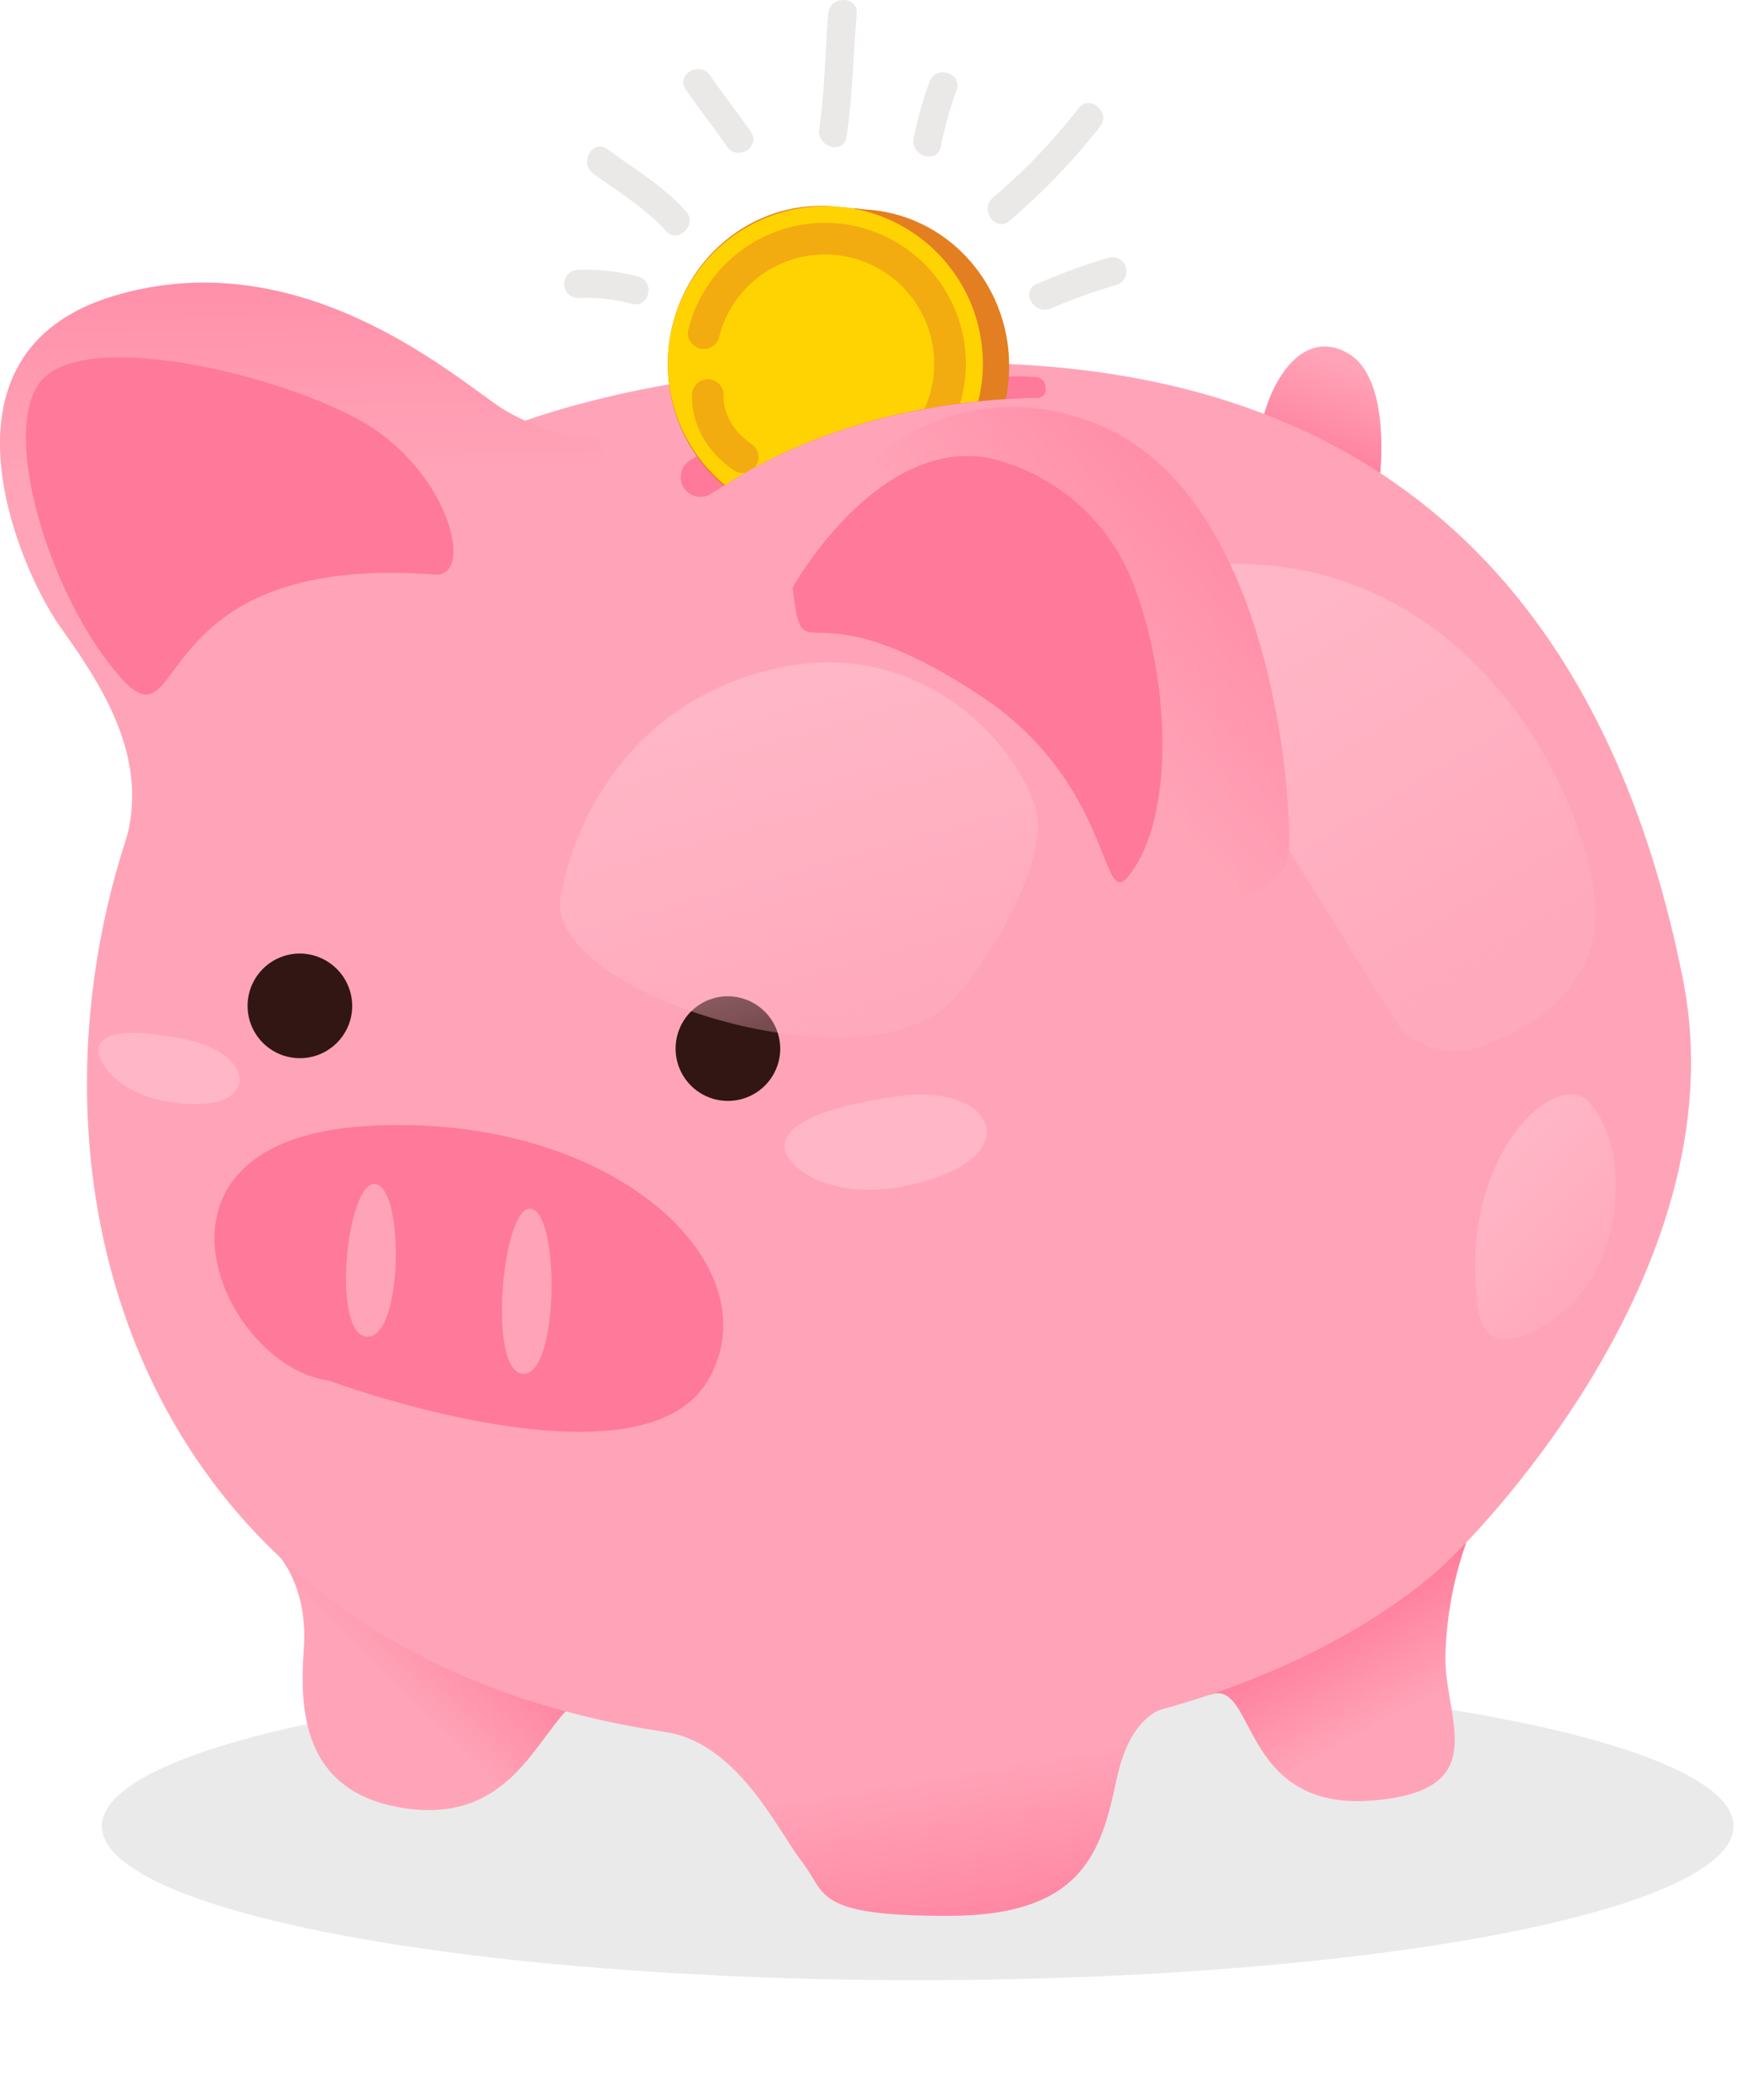 <svg xmlns="http://www.w3.org/2000/svg" xmlns:xlink="http://www.w3.org/1999/xlink" viewBox="0 0 211.31 255.438">
  <defs>
    <style>
      .cls-1 {
        fill: #393939;
        opacity: 0.107;
      }

      .cls-2 {
        opacity: 0.15;
      }

      .cls-21, .cls-3 {
        fill: none;
      }

      .cls-4 {
        opacity: 0.1;
      }

      .cls-5 {
        fill: url(#linear-gradient);
      }

      .cls-6 {
        fill: url(#linear-gradient-2);
      }

      .cls-7 {
        fill: url(#linear-gradient-3);
      }

      .cls-8 {
        fill: #ffa4b8;
      }

      .cls-9 {
        fill: url(#linear-gradient-4);
      }

      .cls-10 {
        fill: #ff799a;
      }

      .cls-11 {
        fill: url(#linear-gradient-5);
      }

      .cls-12 {
        fill: #311613;
      }

      .cls-13 {
        fill: #ffb6c6;
      }

      .cls-14 {
        fill: url(#linear-gradient-6);
      }

      .cls-15 {
        fill: url(#linear-gradient-7);
      }

      .cls-16 {
        fill: url(#linear-gradient-8);
      }

      .cls-17 {
        fill: url(#linear-gradient-9);
      }

      .cls-18 {
        clip-path: url(#clip-path);
      }

      .cls-19 {
        fill: #e37f21;
      }

      .cls-20 {
        fill: #ffd302;
      }

      .cls-21 {
        stroke: #e37f21;
        stroke-linecap: round;
        stroke-linejoin: round;
        stroke-miterlimit: 10;
        stroke-width: 3.853px;
        opacity: 0.46;
      }
    </style>
    <linearGradient id="linear-gradient" x1="0.514" y1="0.02" x2="0.266" y2="0.8" gradientUnits="objectBoundingBox">
      <stop offset="0" stop-color="#ffa4b8"/>
      <stop offset="1" stop-color="#ff799a"/>
    </linearGradient>
    <linearGradient id="linear-gradient-2" x1="0.355" y1="0.657" x2="0.661" y2="0.319" xlink:href="#linear-gradient"/>
    <linearGradient id="linear-gradient-3" x1="0.753" y1="0.722" x2="0.591" y2="0.391" xlink:href="#linear-gradient"/>
    <linearGradient id="linear-gradient-4" x1="0.464" y1="0.404" x2="0.453" y2="-0.312" xlink:href="#linear-gradient"/>
    <linearGradient id="linear-gradient-5" x1="0.626" y1="0.603" x2="0.808" y2="1.117" xlink:href="#linear-gradient"/>
    <linearGradient id="linear-gradient-6" x1="0.311" y1="0.083" x2="0.677" y2="0.848" gradientUnits="objectBoundingBox">
      <stop offset="0" stop-color="#ffb6c6"/>
      <stop offset="1" stop-color="#ffb6c6" stop-opacity="0.302"/>
    </linearGradient>
    <linearGradient id="linear-gradient-7" x1="0.52" y1="0.533" x2="1.097" y2="0.016" xlink:href="#linear-gradient"/>
    <linearGradient id="linear-gradient-8" x1="0.309" y1="0.141" x2="0.711" y2="0.739" xlink:href="#linear-gradient-6"/>
    <linearGradient id="linear-gradient-9" x1="0.213" y1="0.194" x2="0.424" y2="0.891" xlink:href="#linear-gradient-6"/>
    <clipPath id="clip-path">
      <path id="Path_6592" data-name="Path 6592" d="M339.206,198.414a3.946,3.946,0,0,1-.5-.046c-.319,0-.73-.046-1.277-.046,3.192-2.462,5.152-6.839,3.648-10.715-5.152-13.542-19.743-20.108-33.6-17.554-6.383,1.186-12.767,5.608-15.457,11.581-2.28,5.016-2.417,10.259-3.967,15.457a10.268,10.268,0,0,0,7.067,12.493,9.327,9.327,0,0,0,1.094.228,2.454,2.454,0,0,0,.274,2.1,2.407,2.407,0,0,0,3.328.638l.091-.046s.547-.365,1.459-.958c.456-.319,1.049-.638,1.687-1.049.319-.182.684-.41,1.094-.638.182-.091.365-.228.593-.319.182-.091.41-.228.638-.319.821-.456,1.778-.912,2.781-1.413.5-.228,1-.456,1.55-.684l1.641-.684c.547-.228,1.14-.456,1.733-.684s1.185-.41,1.778-.638c1.231-.41,2.462-.775,3.693-1.14s2.508-.684,3.784-.958c1.231-.274,2.508-.547,3.693-.73,1.185-.228,2.371-.41,3.511-.547,1.094-.137,2.189-.274,3.146-.365,1.961-.182,3.6-.274,4.742-.319.547,0,1-.046,1.322-.046h.5a1.338,1.338,0,0,0,1.322-1.231A1.55,1.55,0,0,0,339.206,198.414Z" transform="translate(-287.669 -169.511)"/>
    </clipPath>
  </defs>
  <g id="Group_3825" data-name="Group 3825" transform="translate(-40.366 -24.404)">
    <ellipse id="Ellipse_1122" data-name="Ellipse 1122" class="cls-1" cx="99.246" cy="18.732" rx="99.246" ry="18.732" transform="translate(52.762 227.799)"/>
    <g id="Group_3461" data-name="Group 3461" transform="translate(40.366 27.404)">
      <g id="Group_3460" data-name="Group 3460" transform="translate(0 0)">
        <g id="Group_3457" data-name="Group 3457" transform="translate(0 13.866)">
          <g id="Group_3453" data-name="Group 3453" class="cls-2" transform="translate(31.078 170.506)">
            <rect id="Rectangle_3682" data-name="Rectangle 3682" class="cls-3" width="155.062" height="59.968"/>
          </g>
          <g id="Group_3454" data-name="Group 3454" class="cls-4" transform="translate(5.909 161.752)">
            <rect id="Rectangle_3683" data-name="Rectangle 3683" class="cls-3" width="205.4" height="76.82"/>
          </g>
          <path id="Path_6568" data-name="Path 6568" class="cls-5" d="M474.135,243.259s2.371-14.226-3.739-17.554-10.4,5.107-10.806,11.673C459.18,243.988,474.135,243.259,474.135,243.259Z" transform="translate(-306.542 -199.674)"/>
          <path id="Path_6569" data-name="Path 6569" class="cls-6" d="M198.3,543.961s3.6,3.83,3.055,11.308c-.547,7.432-.182,17.418,11.992,19.378s15.685-7.2,19.834-11.718C237.284,558.323,221.052,532.334,198.3,543.961Z" transform="translate(-164.393 -371.613)"/>
          <path id="Path_6570" data-name="Path 6570" class="cls-7" d="M474.774,533.406a44.483,44.483,0,0,0-2.553,13.633c-.274,7.751,6.247,16.779-9.3,17.828-15.594,1-13.815-14.636-19.15-12.949-5.335,1.641-3.784-15.594,9.21-22.935C465.928,521.642,478.467,523.831,474.774,533.406Z" transform="translate(-296.374 -362.7)"/>
          <path id="Path_6571" data-name="Path 6571" class="cls-8" d="M313.449,374.322s35.018-33.6,27.859-69.9-27.95-74.321-86.039-75.051-90.69,15.867-104,59.867,4.377,99.308,69.716,107.1C286.32,404.187,313.449,374.322,313.449,374.322Z" transform="translate(-136.554 -202.066)"/>
          <path id="Path_6572" data-name="Path 6572" class="cls-9" d="M196.691,226.828a24.366,24.366,0,0,1-11.445-3.465c-5.472-3.42-24.439-20.792-47.511-13.816-23.117,6.976-11.262,33.467-6.52,40.17s10.852,15.5,8.116,25.762,15.32-.73,30.23-10.487C204.351,242.194,196.691,226.828,196.691,226.828Z" transform="translate(-123.937 -190.402)"/>
          <path id="Path_6573" data-name="Path 6573" class="cls-10" d="M180.573,254.273c5.061.41,1.687-13.132-9.621-19.059s-33.559-10.715-38.392-4.332,1.277,26.172,9.666,35.747C150.617,276.251,144.78,251.538,180.573,254.273Z" transform="translate(-127.699 -201.25)"/>
          <path id="Path_6574" data-name="Path 6574" class="cls-11" d="M351.491,559.8s-4.788.091-6.611,8.754c-1.87,8.618-3.876,16.642-20.381,16.688-16.551.046-14.91-2.69-17.874-6.52s-7.706-14.18-16.232-15.776-22.524-23.482,12.676-26.309S370.277,551.178,351.491,559.8Z" transform="translate(-209.021 -369.073)"/>
          <path id="Path_6575" data-name="Path 6575" class="cls-10" d="M348.937,235.545h-.456c-.319,0-.729,0-1.322.046-1.14.046-2.781.137-4.742.319-.958.091-2.052.228-3.146.365s-2.28.319-3.511.547c-1.185.228-2.462.456-3.693.73s-2.508.593-3.784.958c-1.231.365-2.508.73-3.693,1.14-.593.228-1.185.41-1.778.638s-1.14.456-1.733.684l-1.641.684c-.547.228-1.049.456-1.55.684-1,.456-1.915.912-2.781,1.413-.228.091-.41.228-.638.319a3.768,3.768,0,0,1-.593.319c-.365.228-.73.41-1.094.638-.638.41-1.231.775-1.687,1.049-.912.638-1.459.958-1.459.958l-.091.046a2.4,2.4,0,1,1-2.69-3.967.159.159,0,0,0,.091-.046s.593-.365,1.641-1c.547-.319,1.186-.638,1.915-1.049.365-.182.775-.41,1.185-.593.228-.091.41-.228.638-.319s.456-.228.684-.319c.958-.456,1.961-.912,3.055-1.368.547-.228,1.094-.456,1.687-.684s1.185-.41,1.778-.638c.593-.182,1.231-.41,1.869-.593l1.915-.547c1.277-.365,2.6-.684,3.967-1,1.322-.319,2.645-.547,3.967-.775s2.645-.41,3.876-.593c1.277-.137,2.462-.274,3.648-.365,1.14-.091,2.28-.182,3.283-.228,2.052-.091,3.739-.091,4.924-.091.593,0,1.049.046,1.368.046a2.28,2.28,0,0,1,.5.046,1.286,1.286,0,0,1,1.231,1.368c.182.638-.41,1.185-1.14,1.185Z" transform="translate(-222.882 -203.997)"/>
          <path id="Path_6576" data-name="Path 6576" class="cls-10" d="M195.039,463.719s37.89,14.044,46.143,0c8.253-14-11.627-32.738-41.538-30.96C169.779,434.583,182.09,462.032,195.039,463.719Z" transform="translate(-155.069 -312.665)"/>
          <path id="Path_6577" data-name="Path 6577" class="cls-12" d="M316.919,404.863a6.364,6.364,0,1,1-6.155-6.566A6.4,6.4,0,0,1,316.919,404.863Z" transform="translate(-222.005 -293.979)"/>
          <path id="Path_6578" data-name="Path 6578" class="cls-12" d="M202.719,393.463a6.364,6.364,0,1,1-6.155-6.566A6.4,6.4,0,0,1,202.719,393.463Z" transform="translate(-159.875 -287.777)"/>
          <path id="Path_6579" data-name="Path 6579" class="cls-13" d="M334.1,432.671s-5.745-5.289,12.812-7.934c11.217-1.6,14.91,5.882,5.791,9.484S336.605,435.635,334.1,432.671Z" transform="translate(-237.816 -308.245)"/>
          <path id="Path_6580" data-name="Path 6580" class="cls-13" d="M150.361,411.08s-2.553-4.97,10.578-2.189c7.934,1.687,8.572,7.66,1.55,7.8C155.468,416.87,151.319,413.679,150.361,411.08Z" transform="translate(-138.204 -299.283)"/>
          <path id="Path_6581" data-name="Path 6581" class="cls-8" d="M260.426,475.037c4.332.228,4.514-19.333,1-20.062C257.963,454.2,255.957,474.809,260.426,475.037Z" transform="translate(-196.79 -324.803)"/>
          <path id="Path_6582" data-name="Path 6582" class="cls-8" d="M218.829,466.939c4.332.182,4.56-17.874,1.049-18.558C216.367,447.743,214.361,466.756,218.829,466.939Z" transform="translate(-174.162 -321.219)"/>
          <path id="Path_6583" data-name="Path 6583" class="cls-14" d="M444.4,283.089l3.876,26.081c.41,2.736,3.1,6.019,5.973,7.25l14.226,22.752c1.778,2.325,5.791,3.556,8.846,2.781,0,0,16.551-4.1,14.91-18.512S475.588,280.4,444.4,283.089Z" transform="translate(-298.282 -231.206)"/>
          <path id="Path_6584" data-name="Path 6584" class="cls-15" d="M335.368,254.756s13.36-20.062,34.516-11.627c22.388,8.937,24.029,49.152,23.3,52.754-.73,3.556-10.077,9.438-20.518,3.876-13.952-7.478-7.751-25.579-35.2-32.1C326.613,265.015,331.4,257.994,335.368,254.756Z" transform="translate(-236.487 -208.436)"/>
          <path id="Path_6585" data-name="Path 6585" class="cls-10" d="M335.4,270.191s10.259-18.512,24.12-15.731a24.835,24.835,0,0,1,17.6,16c4.1,11.034,4.924,27.677-.912,34.881-3.374,4.149-1.778-11.4-18.1-22.114C336.677,269.188,336.768,281.544,335.4,270.191Z" transform="translate(-238.982 -215.572)"/>
          <path id="Path_6586" data-name="Path 6586" class="cls-16" d="M531.905,446.43c3.876-7.113,3.511-16.688-.593-21.02s-16.323,7.159-13.36,25.579C519.138,458.193,528.9,451.992,531.905,446.43Z" transform="translate(-338.049 -308.233)"/>
          <path id="Path_6587" data-name="Path 6587" class="cls-17" d="M331.256,327.314c-2.143-8.07-13.679-20.746-30.458-17.6-16.734,3.146-25.215,16.232-27.4,27.95s36.887,23.983,47.6,12.676C326.468,344.549,332.669,332.785,331.256,327.314Z" transform="translate(-205.2 -245.52)"/>
          <g id="Group_3456" data-name="Group 3456" transform="translate(74.655)">
            <g id="Group_3455" data-name="Group 3455" class="cls-18">
              <path id="Path_6588" data-name="Path 6588" class="cls-19" d="M323.176,187.6c-.228-.046-.5-.046-.73-.091-10.213-.958-19.287,6.839-20.245,17.372s6.52,19.834,16.734,20.792a3.921,3.921,0,0,0,.73.046c.228.046.5.046.729.091.228,0,.5.046.73.046.228.046.5.046.73.091.228,0,.5.046.729.046.228.046.5.046.73.091,10.213.958,19.287-6.839,20.245-17.372s-6.52-19.834-16.734-20.792c-.228,0-.5-.046-.73-.046-.228-.046-.5-.046-.73-.091a3.92,3.92,0,0,0-.73-.046c-.228-.046-.5-.046-.73-.091C323.677,187.642,323.4,187.6,323.176,187.6Z" transform="translate(-295.53 -179.257)"/>
              <path id="Path_6589" data-name="Path 6589" class="cls-20" d="M323.042,187.6A19.162,19.162,0,1,1,302.2,204.931,19.172,19.172,0,0,1,323.042,187.6Z" transform="translate(-295.533 -179.311)"/>
              <path id="Path_6590" data-name="Path 6590" class="cls-21" d="M311.7,207.679a15.211,15.211,0,1,1,11.034,18.466" transform="translate(-300.743 -184.02)"/>
              <path id="Path_6591" data-name="Path 6591" class="cls-21" d="M312.786,237.9s-.456,4.332,4.24,7.569" transform="translate(-301.327 -206.717)"/>
            </g>
          </g>
        </g>
        <g id="Group_3459" data-name="Group 3459" class="cls-4" transform="translate(68.662 -3)">
          <g id="Group_3458" data-name="Group 3458">
            <path id="Path_6593" data-name="Path 6593" class="cls-12" d="M343.569,140.741c-.365,4.7-.41,9.393-1.094,14.089-.319,2.189,3.009,3.1,3.328.912.73-4.97.821-9.985,1.231-15C347.171,138.553,343.751,138.553,343.569,140.741Z" transform="translate(-311.48 -139.1)"/>
            <path id="Path_6594" data-name="Path 6594" class="cls-12" d="M314.465,165.161c-1.6-2.325-3.374-4.514-4.97-6.885-1.231-1.824-4.24-.091-2.964,1.733,1.6,2.325,3.374,4.514,4.97,6.885C312.732,168.763,315.7,167.03,314.465,165.161Z" transform="translate(-291.769 -149.111)"/>
            <path id="Path_6595" data-name="Path 6595" class="cls-12" d="M292.572,186.031c-2.736-3.055-6.247-5.107-9.53-7.523-1.778-1.322-3.511,1.687-1.733,2.964,3.055,2.234,6.292,4.149,8.846,6.976C291.614,190.089,294.077,187.673,292.572,186.031Z" transform="translate(-277.81 -160.361)"/>
            <path id="Path_6596" data-name="Path 6596" class="cls-12" d="M283.542,211.921a24.709,24.709,0,0,0-7.341-.821,1.71,1.71,0,0,0,0,3.42,21.742,21.742,0,0,1,6.429.684C284.773,215.888,285.685,212.559,283.542,211.921Z" transform="translate(-274.525 -178.271)"/>
            <path id="Path_6597" data-name="Path 6597" class="cls-12" d="M369.581,159.581a45.368,45.368,0,0,0-1.915,6.885c-.365,2.189,2.918,3.1,3.328.912a45.364,45.364,0,0,1,1.915-6.885C373.594,158.4,370.265,157.484,369.581,159.581Z" transform="translate(-325.182 -149.596)"/>
            <path id="Path_6598" data-name="Path 6598" class="cls-12" d="M398.476,167.28a73.078,73.078,0,0,1-10.4,10.852c-1.641,1.459.41,4.24,2.052,2.781a79.772,79.772,0,0,0,11.034-11.49C402.488,167.645,399.8,165.457,398.476,167.28Z" transform="translate(-335.975 -154.058)"/>
            <path id="Path_6599" data-name="Path 6599" class="cls-12" d="M408.212,207.715a75.3,75.3,0,0,0-8.8,3.237c-2.052.866-.274,3.83,1.733,2.964a72.446,72.446,0,0,1,7.979-2.873A1.726,1.726,0,0,0,408.212,207.715Z" transform="translate(-341.973 -176.391)"/>
          </g>
        </g>
      </g>
    </g>
  </g>
</svg>
